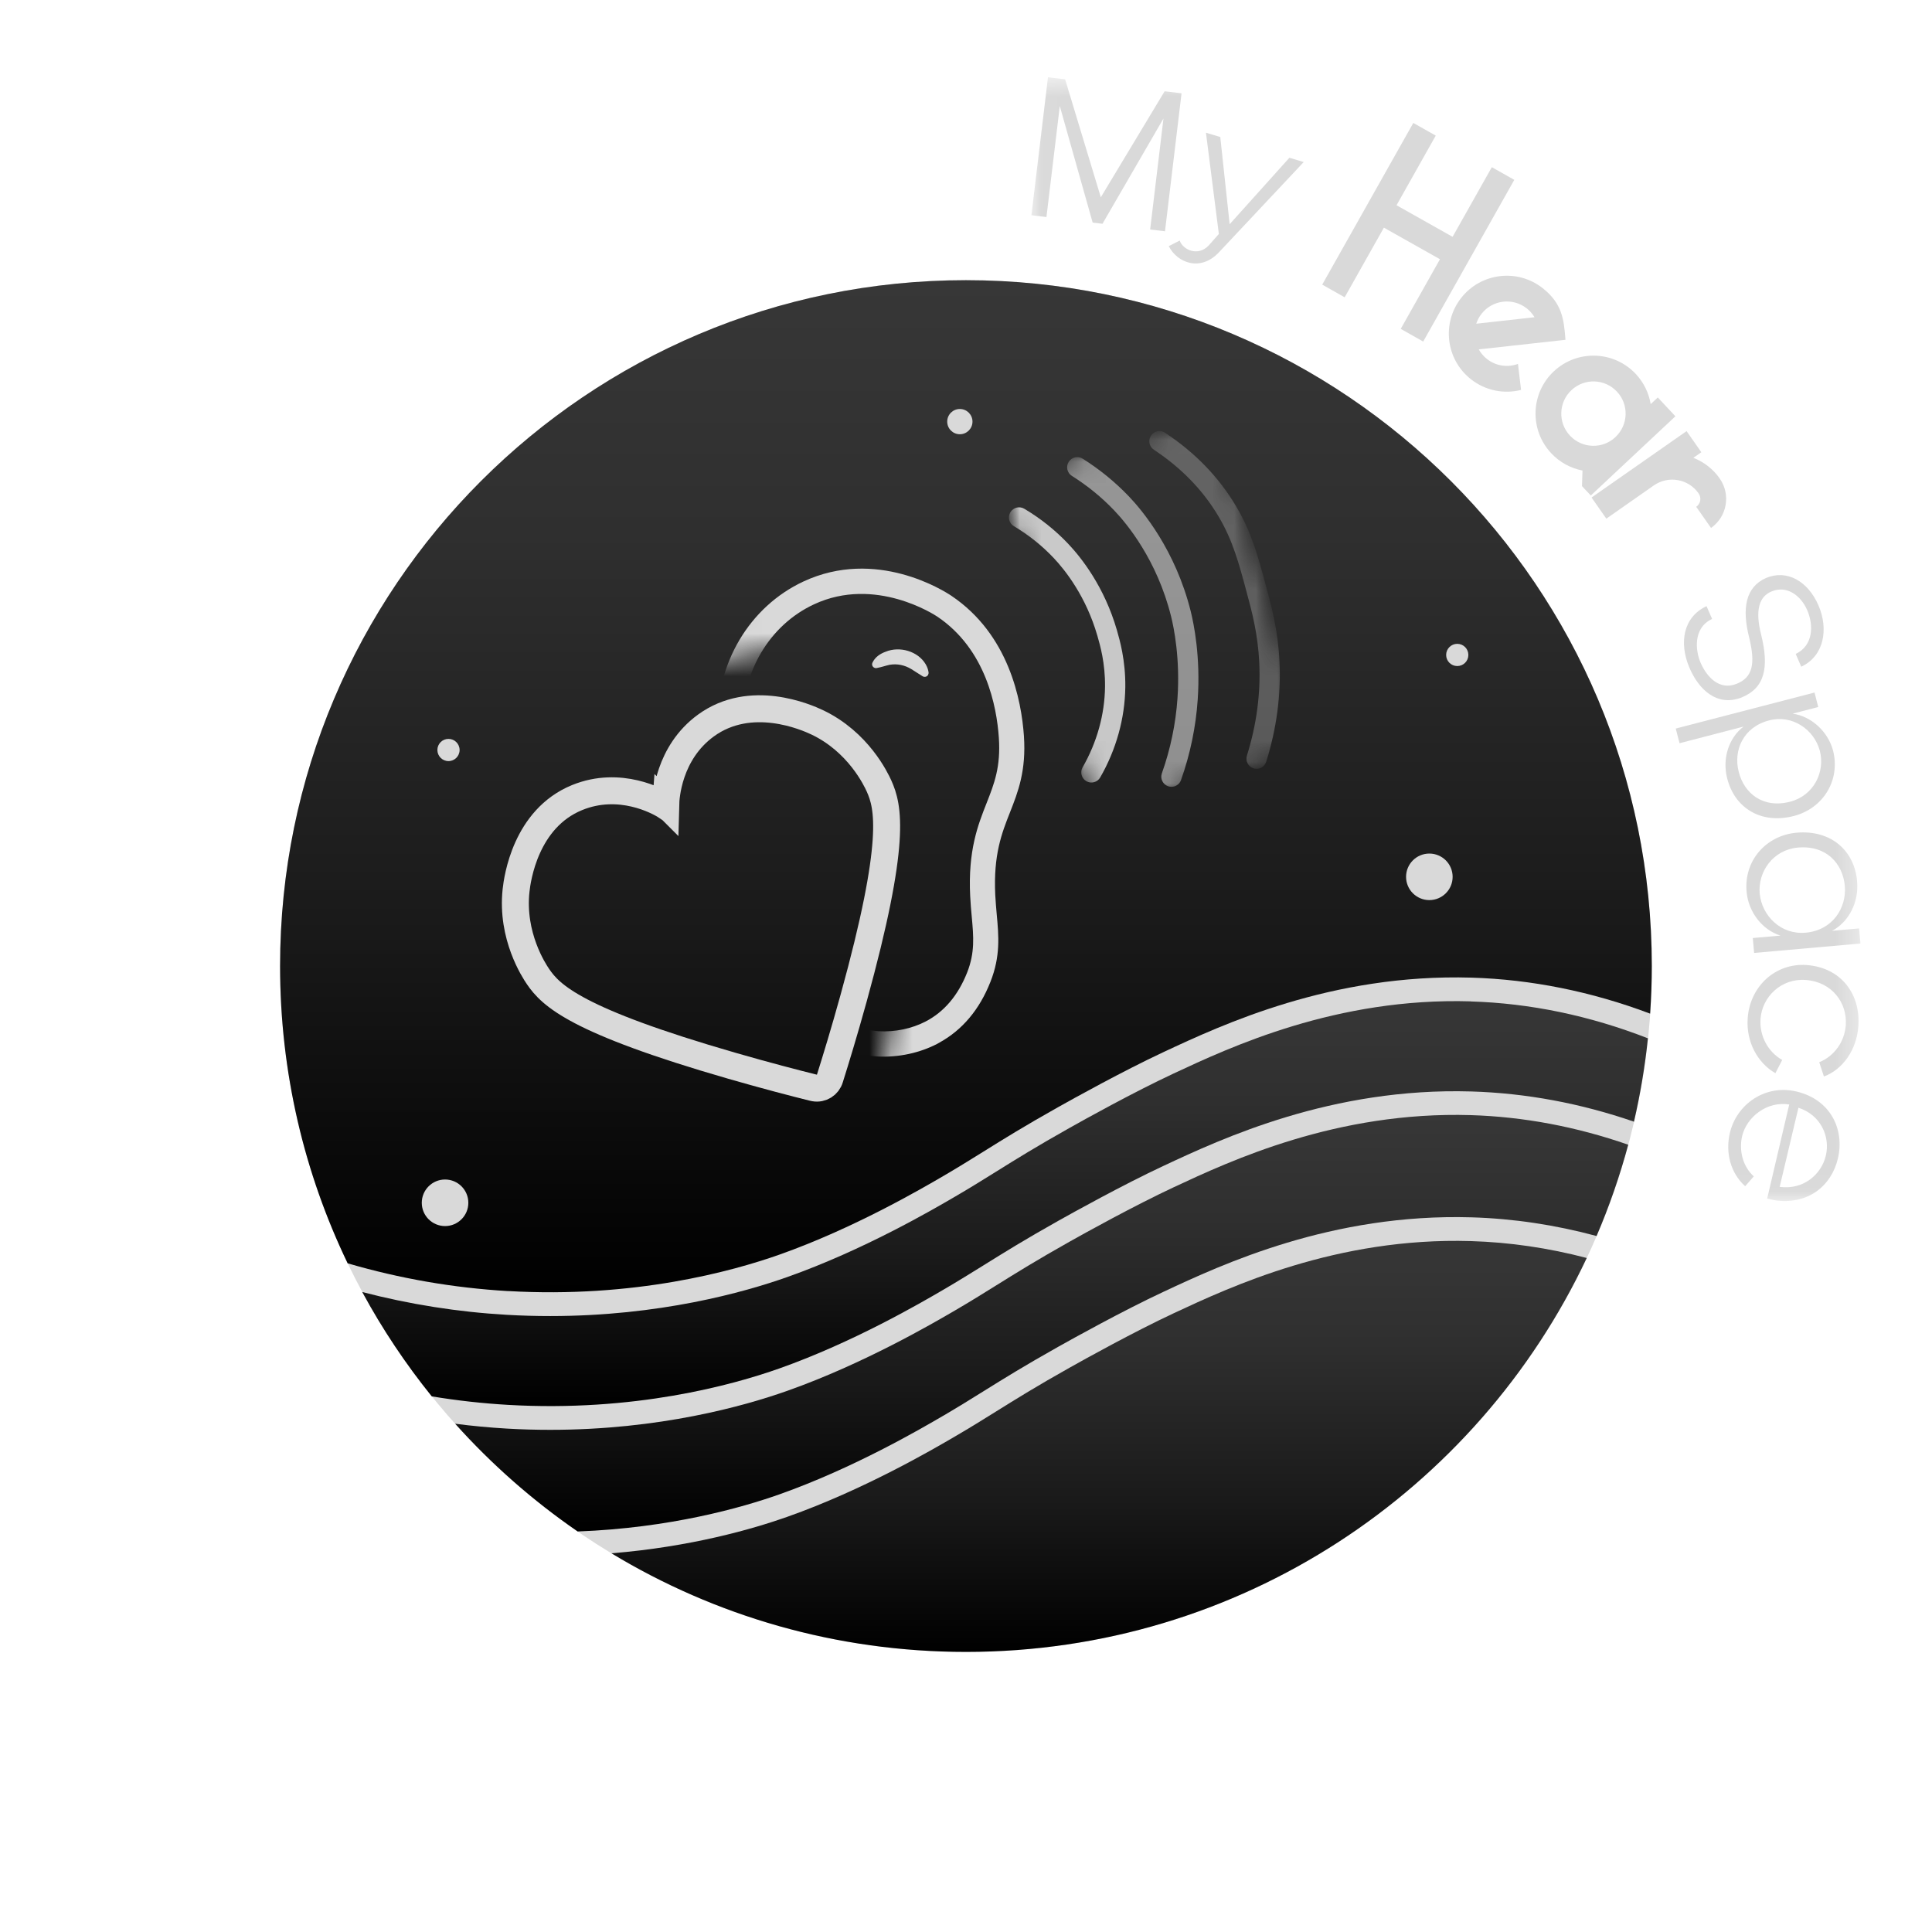 <svg width="90" height="90" viewBox="0 0 90 90" fill="none" xmlns="http://www.w3.org/2000/svg">
<mask id="mask0_369_3819" style="mask-type:luminance" maskUnits="userSpaceOnUse" x="48" y="3" width="39" height="53">
<path d="M86.669 3.6H48.047V55.95H86.669V3.6Z" fill="white"/>
</mask>
<g mask="url(#mask0_369_3819)">
<path d="M48.047 10.028L48.819 3.6L49.618 3.696L51.28 9.19L54.253 4.252L55.041 4.346L54.27 10.774L53.578 10.691L54.199 5.519L51.358 10.424L50.9 10.369L49.369 4.94L48.748 10.111L48.047 10.028Z" fill="#D9D9D9"/>
<path d="M54.956 11.212C55.112 11.648 55.817 11.962 56.314 11.426L56.779 10.9L56.178 6.183L56.845 6.382L57.282 10.445L60.065 7.349L60.732 7.548L56.786 11.75C55.927 12.669 54.843 12.251 54.445 11.466L54.952 11.208L54.956 11.212Z" fill="#D9D9D9"/>
<path d="M69.495 7.788L70.541 8.378L66.298 15.911L65.252 15.32L67.079 12.076L64.467 10.605L62.64 13.849L61.594 13.259L65.837 5.727L66.883 6.317L65.056 9.561L67.667 11.032L69.495 7.788Z" fill="#D9D9D9"/>
<path d="M72.925 15.83L68.886 16.276C68.981 16.444 69.108 16.596 69.267 16.723C69.692 17.058 70.241 17.125 70.713 16.952L70.857 18.164C70.072 18.362 69.208 18.207 68.523 17.668C67.351 16.745 67.148 15.049 68.07 13.875C68.993 12.704 70.69 12.5 71.863 13.423C72.76 14.13 72.857 14.86 72.924 15.83H72.925ZM71.485 14.78C71.394 14.626 71.273 14.484 71.122 14.366C70.472 13.854 69.529 13.966 69.017 14.616C68.904 14.76 68.822 14.916 68.77 15.08L71.485 14.778V14.78Z" fill="#D9D9D9"/>
<path d="M78.047 19.392L74.106 23.083L73.695 22.645L73.719 21.919C73.177 21.815 72.665 21.545 72.26 21.112C71.241 20.024 71.297 18.315 72.385 17.296C73.474 16.277 75.183 16.334 76.202 17.422C76.581 17.827 76.81 18.317 76.895 18.826L77.226 18.515L78.047 19.392ZM75.254 20.36C75.858 19.794 75.889 18.846 75.323 18.243C74.756 17.638 73.808 17.607 73.205 18.174C72.6 18.74 72.569 19.688 73.135 20.293C73.702 20.898 74.65 20.929 75.254 20.362V20.36Z" fill="#D9D9D9"/>
<path d="M80.113 22.295C80.636 23.042 80.452 24.072 79.706 24.593L79.017 23.609C79.221 23.467 79.27 23.187 79.128 22.984C78.654 22.306 77.719 22.139 77.041 22.613L74.829 24.161L74.141 23.176L78.567 20.083L79.255 21.067L78.883 21.327C79.364 21.514 79.797 21.841 80.115 22.295H80.113Z" fill="#D9D9D9"/>
<path d="M79.498 28.238L79.756 28.832C78.849 29.257 78.985 30.332 79.22 30.872C79.508 31.538 80.095 32.171 80.889 31.858C81.648 31.56 81.779 30.926 81.487 29.715C81.131 28.329 81.323 27.346 82.264 26.927C83.248 26.509 84.224 27.081 84.709 28.196C85.19 29.302 84.977 30.561 83.909 31.057L83.651 30.463C84.476 30.073 84.489 29.116 84.187 28.423C83.898 27.757 83.248 27.248 82.525 27.552C81.928 27.8 81.761 28.451 82.037 29.551C82.431 31.122 82.197 32.06 81.123 32.494C79.997 32.93 79.131 32.142 78.686 31.072C78.219 29.949 78.402 28.745 79.498 28.238Z" fill="#D9D9D9"/>
<path d="M78.062 33.939L84.527 32.261L84.701 32.935L83.506 33.245C84.356 33.36 85.144 34.055 85.388 34.954C85.745 36.331 84.942 37.653 83.568 38.011C82.02 38.413 80.803 37.624 80.46 36.264C80.218 35.334 80.536 34.369 81.221 33.848L78.24 34.622L78.062 33.939ZM83.393 37.346C84.494 37.061 85.03 35.959 84.774 34.972C84.508 33.988 83.502 33.276 82.411 33.559C81.196 33.875 80.74 34.965 80.996 35.953C81.245 36.952 82.122 37.677 83.393 37.346Z" fill="#D9D9D9"/>
<path d="M83.692 38.791C85.314 38.648 86.397 39.645 86.511 41.063C86.597 42.031 86.126 42.949 85.345 43.361L86.606 43.25L86.667 43.953L81.714 44.391L81.652 43.697L82.942 43.583C82.101 43.323 81.447 42.493 81.364 41.546C81.227 40.112 82.254 38.918 83.69 38.791H83.692ZM84.104 43.45C85.365 43.339 86.023 42.306 85.941 41.279C85.85 40.244 85.092 39.365 83.754 39.483C82.6 39.585 81.883 40.604 81.974 41.628C82.076 42.663 82.96 43.55 84.104 43.448V43.45Z" fill="#D9D9D9"/>
<path d="M84.162 44.956C85.766 45.072 86.679 46.309 86.57 47.806C86.489 48.921 85.833 49.827 84.965 50.147L84.747 49.482C85.455 49.199 85.929 48.516 85.984 47.762C86.06 46.716 85.344 45.739 84.111 45.65C82.976 45.568 82.086 46.436 82.012 47.464C81.954 48.256 82.362 49.005 83.023 49.377L82.704 49.993C81.883 49.52 81.334 48.545 81.414 47.43C81.521 45.962 82.684 44.856 84.16 44.954L84.162 44.956Z" fill="#D9D9D9"/>
<path d="M83.685 50.846C85.289 51.225 85.934 52.63 85.618 53.964C85.312 55.252 84.21 56.16 82.617 55.904L82.321 55.834L83.349 51.451C82.301 51.284 81.375 52.041 81.159 52.907C81.004 53.556 81.159 54.31 81.698 54.8L81.297 55.26C80.615 54.644 80.367 53.698 80.585 52.773C80.901 51.436 82.232 50.503 83.683 50.846H83.685ZM82.906 55.289C83.999 55.438 84.846 54.72 85.055 53.832C85.263 52.955 84.828 51.943 83.778 51.603L82.904 55.289H82.906Z" fill="#D9D9D9"/>
</g>
<path d="M44.998 76.954C62.644 76.954 76.949 62.649 76.949 45.003C76.949 27.357 62.644 13.052 44.998 13.052C27.352 13.052 13.047 27.357 13.047 45.003C13.047 62.649 27.352 76.954 44.998 76.954Z" fill="#D9D9D9"/>
<path d="M43.944 65.949C44.639 65.542 45.211 65.186 45.818 64.808C46.755 64.224 47.725 63.621 49.293 62.74C49.968 62.36 52.317 61.056 54.199 60.177C56.937 58.896 62.036 56.517 68.547 56.708C70.498 56.766 72.447 57.058 74.374 57.578C74.963 56.206 75.455 54.786 75.849 53.326C73.435 52.485 70.974 52.022 68.515 51.947C62.267 51.76 57.324 54.071 54.667 55.311C52.82 56.174 50.5 57.462 49.834 57.837C48.288 58.706 47.329 59.303 46.403 59.881C45.791 60.262 45.211 60.624 44.501 61.038C43.444 61.655 40.231 63.532 36.678 64.789C34.658 65.504 30.717 66.607 25.633 66.607C24.976 66.607 24.298 66.589 23.604 66.549C22.8 66.501 21.999 66.427 21.203 66.323C22.898 68.212 24.814 69.9 26.91 71.342C31.209 71.18 34.531 70.241 36.308 69.613C39.764 68.39 42.908 66.554 43.942 65.949H43.944Z" fill="url(#paint0_linear_369_3819)"/>
<path d="M68.513 46.647C62.265 46.462 57.323 48.77 54.666 50.011C52.818 50.874 50.499 52.161 49.832 52.538C48.286 53.406 47.328 54.003 46.401 54.581C45.789 54.962 45.21 55.324 44.499 55.738C43.442 56.355 40.229 58.232 36.676 59.489C34.657 60.204 30.715 61.307 25.631 61.307C24.974 61.307 24.297 61.289 23.603 61.249C21.325 61.118 19.076 60.76 16.875 60.188C17.807 61.91 18.893 63.535 20.113 65.048C21.287 65.243 22.473 65.375 23.665 65.444C29.531 65.784 34.103 64.527 36.304 63.748C39.757 62.526 42.903 60.689 43.936 60.086C44.634 59.679 45.206 59.322 45.813 58.946C46.75 58.361 47.72 57.758 49.287 56.877C49.963 56.497 52.312 55.193 54.193 54.314C56.932 53.033 62.031 50.652 68.542 50.845C71.083 50.921 73.624 51.393 76.116 52.252C76.41 50.984 76.628 49.688 76.766 48.369C74.058 47.312 71.283 46.734 68.51 46.651L68.513 46.647Z" fill="url(#paint1_linear_369_3819)"/>
<path d="M23.671 60.142C29.537 60.481 34.109 59.224 36.31 58.445C39.763 57.223 42.909 55.387 43.943 54.784C44.64 54.377 45.212 54.019 45.819 53.643C46.756 53.058 47.726 52.455 49.294 51.574C49.969 51.194 52.318 49.89 54.199 49.011C56.938 47.731 62.037 45.35 68.548 45.542C71.344 45.626 74.139 46.19 76.869 47.219C76.92 46.486 76.947 45.747 76.947 45.003C76.947 27.357 62.643 13.052 44.998 13.052C27.352 13.052 13.047 27.357 13.047 45.003C13.047 49.963 14.178 54.66 16.195 58.85C18.628 59.562 21.131 59.996 23.669 60.144L23.671 60.142Z" fill="url(#paint2_linear_369_3819)"/>
<path d="M68.518 57.815C62.27 57.628 57.327 59.939 54.67 61.179C52.823 62.042 50.504 63.33 49.837 63.706C48.291 64.574 47.332 65.171 46.406 65.749C45.794 66.13 45.215 66.492 44.504 66.906C43.449 67.524 40.236 69.4 36.681 70.657C35.057 71.231 32.188 72.057 28.484 72.359C33.303 75.274 38.955 76.952 44.998 76.952C57.78 76.952 68.807 69.445 73.916 58.602C72.129 58.133 70.321 57.868 68.518 57.815Z" fill="url(#paint3_linear_369_3819)"/>
<path d="M20.733 57.115C21.332 57.115 21.817 56.63 21.817 56.031C21.817 55.432 21.332 54.946 20.733 54.946C20.134 54.946 19.648 55.432 19.648 56.031C19.648 56.63 20.134 57.115 20.733 57.115Z" fill="#D9D9D9"/>
<path d="M66.584 41.93C67.183 41.93 67.669 41.445 67.669 40.846C67.669 40.247 67.183 39.762 66.584 39.762C65.986 39.762 65.5 40.247 65.5 40.846C65.5 41.445 65.986 41.93 66.584 41.93Z" fill="#D9D9D9"/>
<path d="M67.885 31.027C68.171 31.027 68.402 30.796 68.402 30.51C68.402 30.224 68.171 29.992 67.885 29.992C67.599 29.992 67.367 30.224 67.367 30.51C67.367 30.796 67.599 31.027 67.885 31.027Z" fill="#D9D9D9"/>
<path d="M20.893 35.455C21.178 35.455 21.41 35.223 21.41 34.937C21.41 34.652 21.178 34.42 20.893 34.42C20.607 34.42 20.375 34.652 20.375 34.937C20.375 35.223 20.607 35.455 20.893 35.455Z" fill="#D9D9D9"/>
<path d="M44.713 20.229C45.038 20.229 45.302 19.965 45.302 19.64C45.302 19.315 45.038 19.052 44.713 19.052C44.389 19.052 44.125 19.315 44.125 19.64C44.125 19.965 44.389 20.229 44.713 20.229Z" fill="#D9D9D9"/>
<path d="M31.013 37.469C31.021 37.156 31.13 35.078 32.882 33.799C34.974 32.273 37.558 33.407 38.064 33.647C39.989 34.56 40.809 36.308 40.946 36.609C41.384 37.58 41.787 39.174 39.767 46.49C39.322 48.102 38.921 49.404 38.66 50.234C38.57 50.543 38.263 50.735 37.945 50.68L37.911 50.674C37.897 50.672 37.883 50.668 37.868 50.664C37.02 50.452 35.708 50.113 34.113 49.653C26.812 47.547 25.663 46.372 25.061 45.49C24.875 45.216 23.813 43.605 24.039 41.488C24.099 40.931 24.482 38.139 26.879 37.156C28.887 36.334 30.668 37.347 30.939 37.503L31.005 37.547L31.011 37.467L31.013 37.469Z" stroke="#D9D9D9" stroke-width="1.256" stroke-miterlimit="10"/>
<mask id="mask1_369_3819" style="mask-type:luminance" maskUnits="userSpaceOnUse" x="32" y="23" width="20" height="29">
<path d="M32.281 31.145C32.677 31.145 37.52 28.805 40.149 31.858C42.778 34.91 42.185 36.493 42.185 36.493L42.383 43.03L41.195 49.368L40.997 51.547C40.997 51.547 50.505 46.793 50.703 46.793C50.901 46.793 51.495 39.068 51.099 35.899C50.703 32.73 48.92 27.976 48.127 26.985C47.335 25.995 45.553 24.41 44.166 24.014C42.779 23.618 37.431 23.42 37.035 23.618L32.281 31.145Z" fill="white"/>
</mask>
<g mask="url(#mask1_369_3819)">
<path d="M43.762 48.568C44.83 47.98 45.63 47.029 46.139 45.736C46.611 44.543 46.524 43.6 46.432 42.6C46.407 42.311 46.379 42.01 46.363 41.691C46.272 39.813 46.666 38.811 47.049 37.842C47.423 36.893 47.809 35.911 47.698 34.282C47.583 32.615 46.993 29.552 44.319 27.754C43.97 27.52 40.815 25.509 37.424 27.09C34.918 28.261 33.347 30.895 33.425 33.811C33.432 34.134 33.702 34.39 34.027 34.382C34.35 34.374 34.605 34.104 34.597 33.779C34.532 31.333 35.835 29.122 37.919 28.152C40.773 26.821 43.548 28.647 43.666 28.726C45.926 30.246 46.431 32.908 46.53 34.362C46.623 35.727 46.316 36.507 45.959 37.412C45.551 38.446 45.09 39.619 45.195 41.748C45.212 42.093 45.24 42.406 45.268 42.707C45.353 43.638 45.42 44.373 45.052 45.306C44.63 46.373 43.978 47.142 43.109 47.59C41.863 48.233 39.969 48.287 38.757 47.148C38.064 46.494 37.812 45.662 37.723 45.08C37.673 44.759 37.376 44.539 37.055 44.589C36.737 44.638 36.515 44.935 36.564 45.256C36.681 46.021 37.016 47.12 37.955 48.002C39.638 49.586 42.085 49.44 43.648 48.632C43.687 48.612 43.727 48.59 43.764 48.568H43.762Z" fill="#D9D9D9"/>
<path d="M40.86 31.116C41.084 31.074 41.26 31.007 41.439 30.969C41.795 30.908 42.138 30.981 42.449 31.167C42.609 31.262 42.788 31.389 42.98 31.504C43.067 31.555 43.18 31.53 43.231 31.443C43.253 31.405 43.261 31.363 43.257 31.323C43.237 31.179 43.188 31.056 43.118 30.937C42.754 30.329 41.904 30.093 41.259 30.359C40.999 30.452 40.765 30.61 40.642 30.87C40.575 31.013 40.714 31.163 40.862 31.116H40.86Z" fill="#D9D9D9"/>
</g>
<mask id="mask2_369_3819" style="mask-type:luminance" maskUnits="userSpaceOnUse" x="46" y="19" width="16" height="20">
<path d="M56.712 19.287L46.359 22.242L50.861 38.012L61.214 35.057L56.712 19.287Z" fill="white"/>
</mask>
<g mask="url(#mask2_369_3819)">
<mask id="mask3_369_3819" style="mask-type:luminance" maskUnits="userSpaceOnUse" x="46" y="19" width="16" height="19">
<path d="M56.848 19.308L46.453 22.094L50.698 37.935L61.093 35.15L56.848 19.308Z" fill="white"/>
</mask>
<g mask="url(#mask3_369_3819)">
<path opacity="0.9" d="M50.964 36.437C50.847 36.469 50.719 36.455 50.606 36.391C50.379 36.26 50.302 35.971 50.432 35.745C51.1 34.583 51.461 33.286 51.476 31.994C51.489 30.89 51.249 30.064 51.121 29.62C50.59 27.778 49.617 26.556 49.084 25.992C48.541 25.417 47.918 24.919 47.231 24.512C47.007 24.378 46.933 24.089 47.066 23.864C47.2 23.64 47.489 23.566 47.713 23.699C48.475 24.151 49.168 24.704 49.771 25.343C50.363 25.97 51.443 27.324 52.03 29.357C52.161 29.813 52.435 30.761 52.421 32.004C52.404 33.458 52 34.913 51.252 36.215C51.187 36.329 51.082 36.405 50.965 36.436L50.964 36.437Z" fill="#D9D9D9"/>
<path opacity="0.6" d="M54.693 36.637C54.603 36.661 54.507 36.659 54.413 36.626C54.166 36.539 54.038 36.269 54.125 36.023C54.526 34.893 54.77 33.716 54.852 32.524C54.979 30.672 54.684 29.239 54.552 28.708C53.894 26.072 52.481 24.381 51.904 23.777C51.319 23.164 50.656 22.623 49.932 22.168C49.711 22.029 49.645 21.737 49.784 21.516C49.923 21.295 50.214 21.229 50.436 21.368C51.225 21.865 51.949 22.455 52.588 23.124C53.217 23.783 54.757 25.623 55.469 28.479C55.612 29.052 55.931 30.602 55.794 32.589C55.707 33.866 55.445 35.128 55.016 36.338C54.962 36.491 54.838 36.598 54.693 36.637Z" fill="#D9D9D9"/>
<path opacity="0.3" d="M58.659 35.798C58.575 35.821 58.484 35.821 58.395 35.793C58.146 35.715 58.008 35.449 58.086 35.2C58.534 33.771 58.728 32.318 58.662 30.882C58.6 29.535 58.324 28.509 58.056 27.517C57.703 26.206 57.424 25.171 56.765 24.058C56.043 22.839 55.029 21.793 53.751 20.949C53.534 20.805 53.474 20.512 53.617 20.294C53.761 20.077 54.054 20.017 54.272 20.16C55.67 21.083 56.782 22.233 57.577 23.576C58.303 24.801 58.597 25.891 58.968 27.272C59.248 28.313 59.538 29.389 59.605 30.839C59.676 32.386 59.467 33.949 58.985 35.484C58.935 35.644 58.807 35.758 58.657 35.799L58.659 35.798Z" fill="#D9D9D9"/>
</g>
</g>
<defs>
<linearGradient id="paint0_linear_369_3819" x1="48.526" y1="51.936" x2="48.526" y2="71.342" gradientUnits="userSpaceOnUse">
<stop stop-color="#373737"/>
<stop offset="0.25" stop-color="#2F2F2F"/>
<stop offset="0.63" stop-color="#1A1A1A"/>
<stop offset="1"/>
</linearGradient>
<linearGradient id="paint1_linear_369_3819" x1="46.822" y1="46.636" x2="46.822" y2="65.499" gradientUnits="userSpaceOnUse">
<stop stop-color="#373737"/>
<stop offset="0.25" stop-color="#2F2F2F"/>
<stop offset="0.63" stop-color="#1A1A1A"/>
<stop offset="1"/>
</linearGradient>
<linearGradient id="paint2_linear_369_3819" x1="44.998" y1="13.052" x2="44.998" y2="60.198" gradientUnits="userSpaceOnUse">
<stop stop-color="#373737"/>
<stop offset="0.25" stop-color="#2F2F2F"/>
<stop offset="0.63" stop-color="#1A1A1A"/>
<stop offset="1"/>
</linearGradient>
<linearGradient id="paint3_linear_369_3819" x1="51.201" y1="57.806" x2="51.201" y2="76.952" gradientUnits="userSpaceOnUse">
<stop stop-color="#373737"/>
<stop offset="0.25" stop-color="#2F2F2F"/>
<stop offset="0.63" stop-color="#1A1A1A"/>
<stop offset="1"/>
</linearGradient>
</defs>
</svg>
